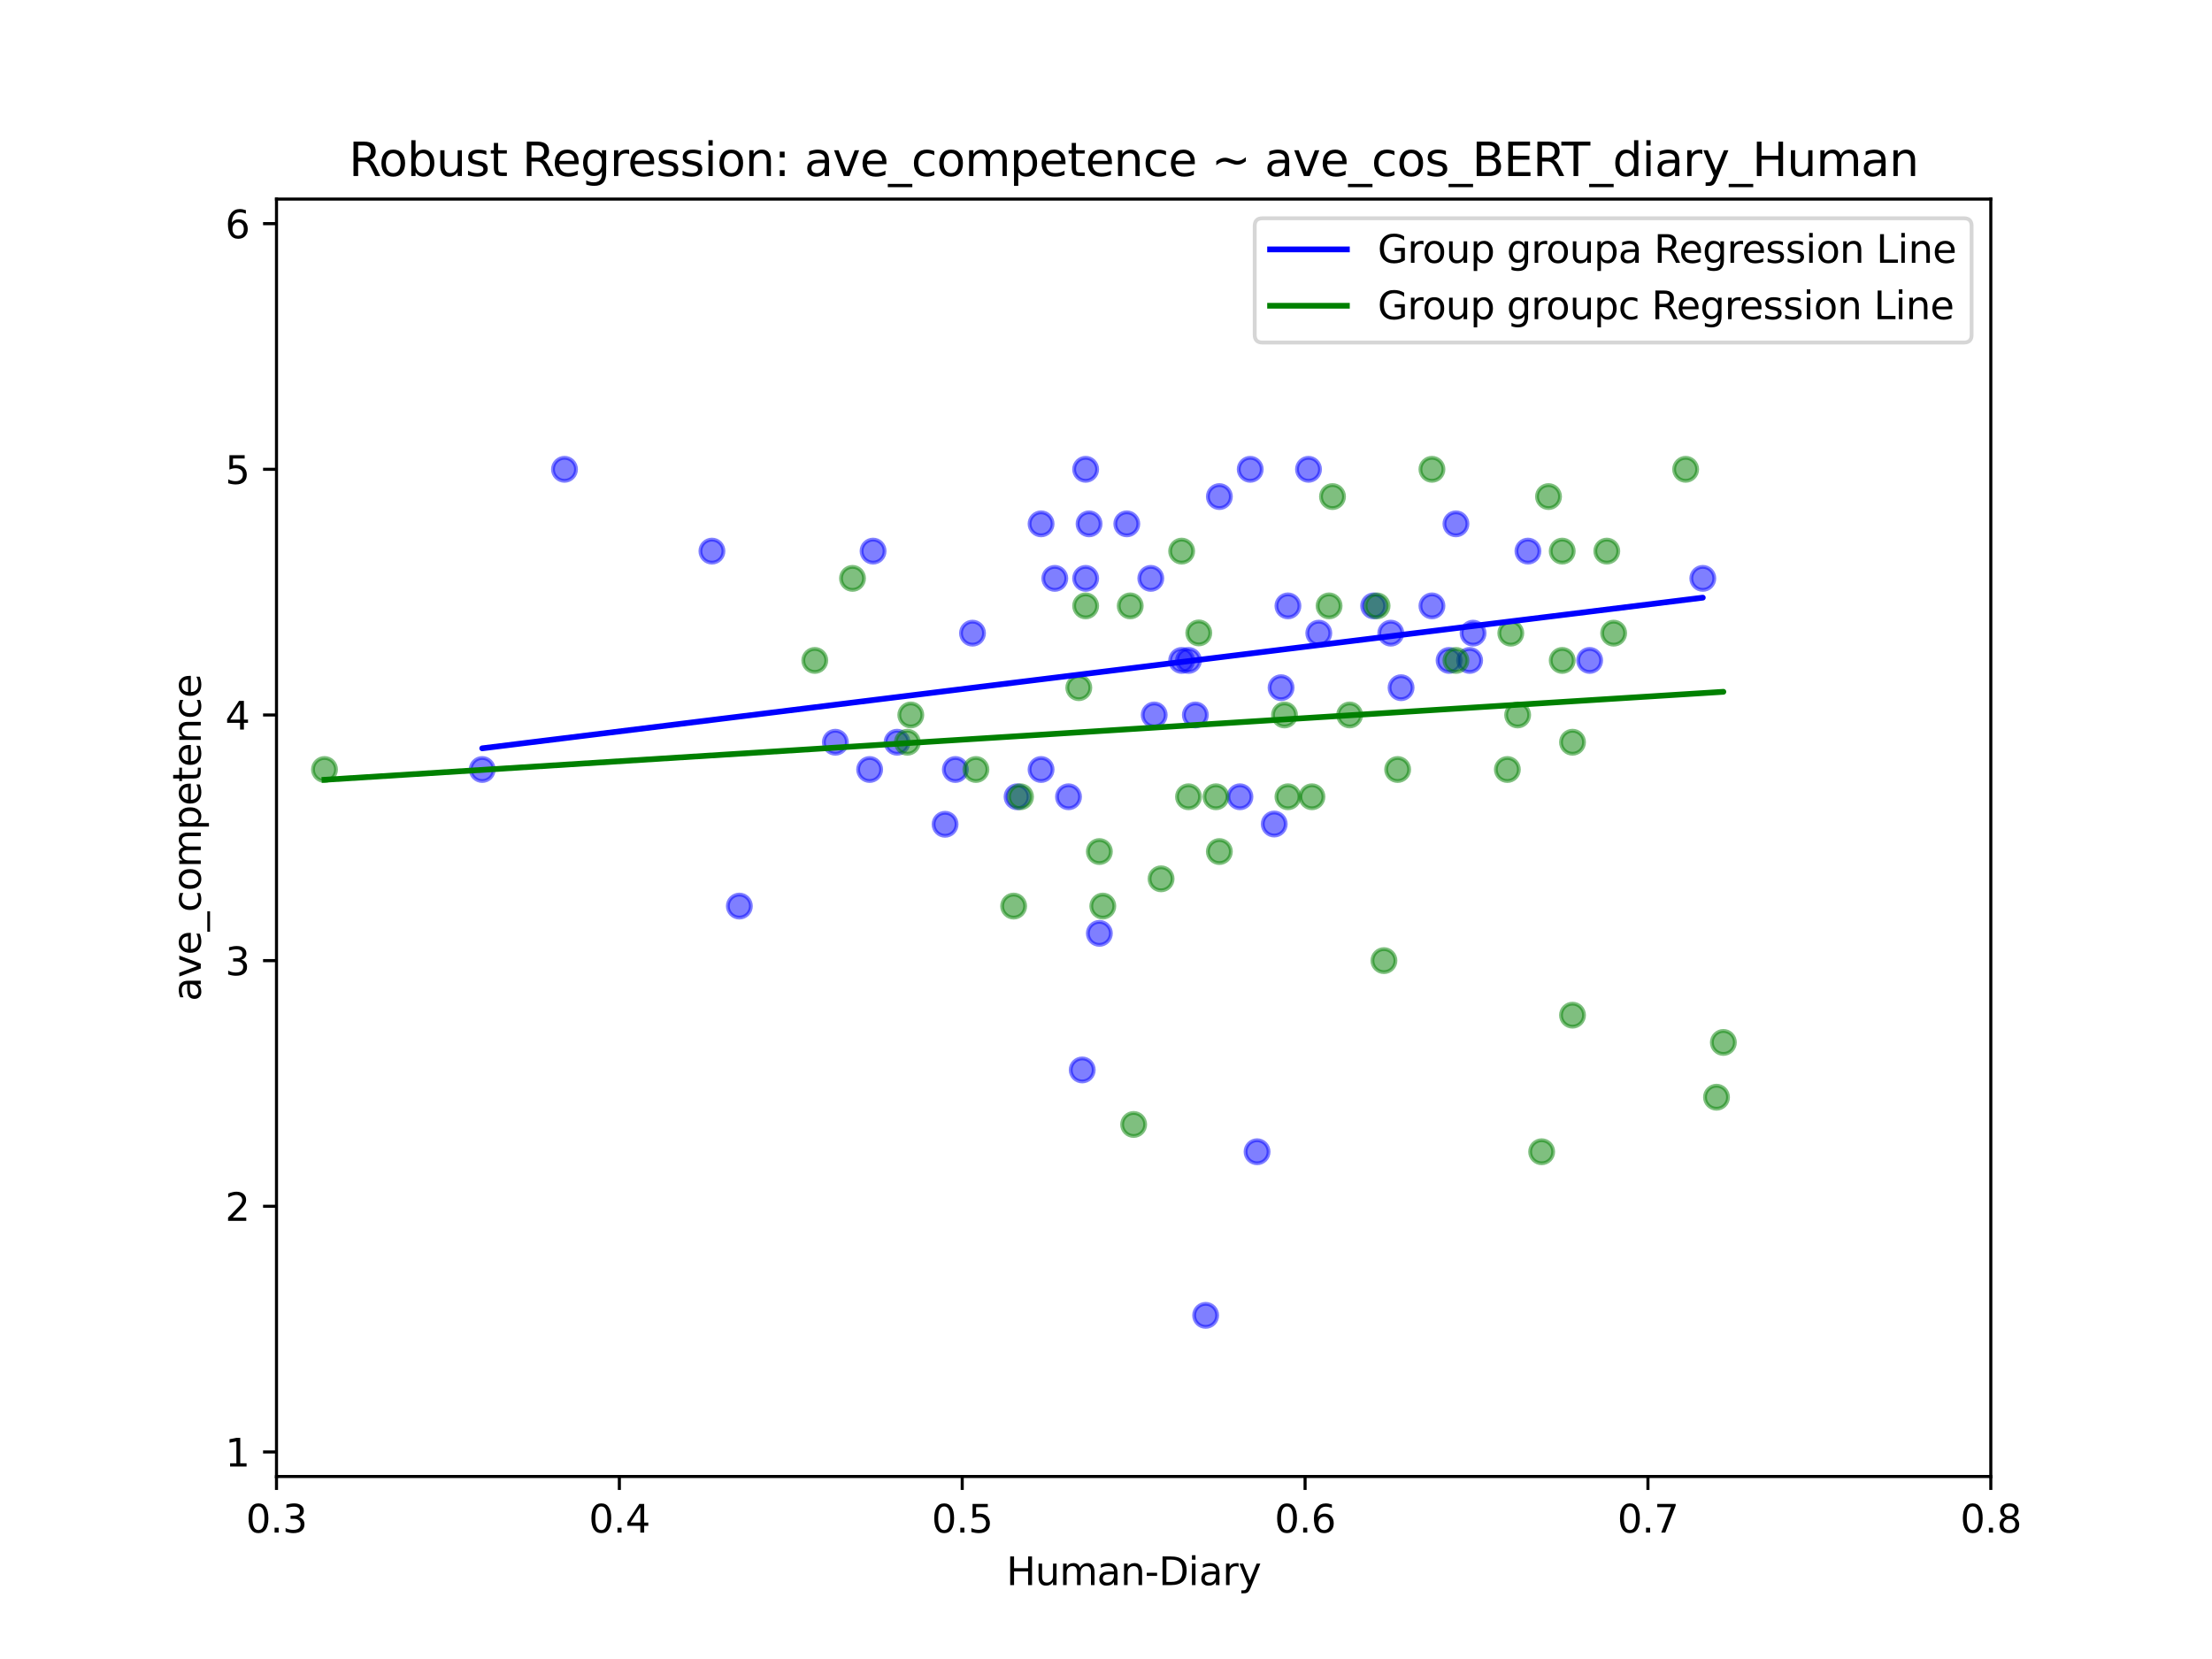 <?xml version="1.0" encoding="utf-8" standalone="no"?>
<!DOCTYPE svg PUBLIC "-//W3C//DTD SVG 1.1//EN"
  "http://www.w3.org/Graphics/SVG/1.1/DTD/svg11.dtd">
<svg xmlns:xlink="http://www.w3.org/1999/xlink" width="576pt" height="432pt" viewBox="0 0 576 432" xmlns="http://www.w3.org/2000/svg" version="1.1">
 <defs>
  <style type="text/css">*{stroke-linejoin: round; stroke-linecap: butt}</style>
 </defs>
 <g id="figure_1">
  <g id="patch_1">
   <path d="M 0 432 
L 576 432 
L 576 0 
L 0 0 
z
" style="fill: #ffffff"/>
  </g>
  <g id="axes_1">
   <g id="patch_2">
    <path d="M 72 384.48 
L 518.4 384.48 
L 518.4 51.84 
L 72 51.84 
z
" style="fill: #ffffff"/>
   </g>
   <g id="PathCollection_1">
    <defs>
     <path id="md0ee272de0" d="M 0 3 
C 0.796 3 1.559 2.684 2.121 2.121 
C 2.684 1.559 3 0.796 3 0 
C 3 -0.796 2.684 -1.559 2.121 -2.121 
C 1.559 -2.684 0.796 -3 0 -3 
C -0.796 -3 -1.559 -2.684 -2.121 -2.121 
C -2.684 -1.559 -3 -0.796 -3 0 
C -3 0.796 -2.684 1.559 -2.121 2.121 
C -1.559 2.684 -0.796 3 0 3 
z
" style="stroke: #0000ff; stroke-opacity: 0.5"/>
    </defs>
    <g clip-path="url(#pe7b49045c6)">
     <use xlink:href="#md0ee272de0" x="357.696" y="157.773" style="fill: #0000ff; fill-opacity: 0.5; stroke: #0000ff; stroke-opacity: 0.5"/>
     <use xlink:href="#md0ee272de0" x="343.411" y="164.874" style="fill: #0000ff; fill-opacity: 0.5; stroke: #0000ff; stroke-opacity: 0.5"/>
     <use xlink:href="#md0ee272de0" x="282.701" y="150.608" style="fill: #0000ff; fill-opacity: 0.5; stroke: #0000ff; stroke-opacity: 0.5"/>
     <use xlink:href="#md0ee272de0" x="397.872" y="143.508" style="fill: #0000ff; fill-opacity: 0.5; stroke: #0000ff; stroke-opacity: 0.5"/>
     <use xlink:href="#md0ee272de0" x="313.949" y="342.516" style="fill: #0000ff; fill-opacity: 0.5; stroke: #0000ff; stroke-opacity: 0.5"/>
     <use xlink:href="#md0ee272de0" x="333.59" y="179.075" style="fill: #0000ff; fill-opacity: 0.5; stroke: #0000ff; stroke-opacity: 0.5"/>
     <use xlink:href="#md0ee272de0" x="325.555" y="122.206" style="fill: #0000ff; fill-opacity: 0.5; stroke: #0000ff; stroke-opacity: 0.5"/>
     <use xlink:href="#md0ee272de0" x="382.694" y="171.974" style="fill: #0000ff; fill-opacity: 0.5; stroke: #0000ff; stroke-opacity: 0.5"/>
     <use xlink:href="#md0ee272de0" x="293.414" y="136.407" style="fill: #0000ff; fill-opacity: 0.5; stroke: #0000ff; stroke-opacity: 0.5"/>
     <use xlink:href="#md0ee272de0" x="300.557" y="186.175" style="fill: #0000ff; fill-opacity: 0.5; stroke: #0000ff; stroke-opacity: 0.5"/>
     <use xlink:href="#md0ee272de0" x="340.733" y="122.206" style="fill: #0000ff; fill-opacity: 0.5; stroke: #0000ff; stroke-opacity: 0.5"/>
     <use xlink:href="#md0ee272de0" x="271.094" y="136.407" style="fill: #0000ff; fill-opacity: 0.5; stroke: #0000ff; stroke-opacity: 0.5"/>
     <use xlink:href="#md0ee272de0" x="362.16" y="164.874" style="fill: #0000ff; fill-opacity: 0.5; stroke: #0000ff; stroke-opacity: 0.5"/>
     <use xlink:href="#md0ee272de0" x="248.774" y="200.377" style="fill: #0000ff; fill-opacity: 0.5; stroke: #0000ff; stroke-opacity: 0.5"/>
     <use xlink:href="#md0ee272de0" x="233.597" y="193.276" style="fill: #0000ff; fill-opacity: 0.5; stroke: #0000ff; stroke-opacity: 0.5"/>
     <use xlink:href="#md0ee272de0" x="377.338" y="171.974" style="fill: #0000ff; fill-opacity: 0.5; stroke: #0000ff; stroke-opacity: 0.5"/>
     <use xlink:href="#md0ee272de0" x="335.376" y="157.773" style="fill: #0000ff; fill-opacity: 0.5; stroke: #0000ff; stroke-opacity: 0.5"/>
     <use xlink:href="#md0ee272de0" x="443.405" y="150.608" style="fill: #0000ff; fill-opacity: 0.5; stroke: #0000ff; stroke-opacity: 0.5"/>
     <use xlink:href="#md0ee272de0" x="413.942" y="171.974" style="fill: #0000ff; fill-opacity: 0.5; stroke: #0000ff; stroke-opacity: 0.5"/>
     <use xlink:href="#md0ee272de0" x="383.587" y="164.874" style="fill: #0000ff; fill-opacity: 0.5; stroke: #0000ff; stroke-opacity: 0.5"/>
     <use xlink:href="#md0ee272de0" x="226.454" y="200.377" style="fill: #0000ff; fill-opacity: 0.5; stroke: #0000ff; stroke-opacity: 0.5"/>
     <use xlink:href="#md0ee272de0" x="372.874" y="157.773" style="fill: #0000ff; fill-opacity: 0.5; stroke: #0000ff; stroke-opacity: 0.5"/>
     <use xlink:href="#md0ee272de0" x="311.27" y="186.175" style="fill: #0000ff; fill-opacity: 0.5; stroke: #0000ff; stroke-opacity: 0.5"/>
     <use xlink:href="#md0ee272de0" x="322.877" y="207.477" style="fill: #0000ff; fill-opacity: 0.5; stroke: #0000ff; stroke-opacity: 0.5"/>
     <use xlink:href="#md0ee272de0" x="283.594" y="136.407" style="fill: #0000ff; fill-opacity: 0.5; stroke: #0000ff; stroke-opacity: 0.5"/>
     <use xlink:href="#md0ee272de0" x="327.341" y="299.913" style="fill: #0000ff; fill-opacity: 0.5; stroke: #0000ff; stroke-opacity: 0.5"/>
     <use xlink:href="#md0ee272de0" x="364.838" y="179.075" style="fill: #0000ff; fill-opacity: 0.5; stroke: #0000ff; stroke-opacity: 0.5"/>
     <use xlink:href="#md0ee272de0" x="185.386" y="143.508" style="fill: #0000ff; fill-opacity: 0.5; stroke: #0000ff; stroke-opacity: 0.5"/>
     <use xlink:href="#md0ee272de0" x="253.238" y="164.874" style="fill: #0000ff; fill-opacity: 0.5; stroke: #0000ff; stroke-opacity: 0.5"/>
     <use xlink:href="#md0ee272de0" x="264.845" y="207.477" style="fill: #0000ff; fill-opacity: 0.5; stroke: #0000ff; stroke-opacity: 0.5"/>
     <use xlink:href="#md0ee272de0" x="125.568" y="200.377" style="fill: #0000ff; fill-opacity: 0.5; stroke: #0000ff; stroke-opacity: 0.5"/>
     <use xlink:href="#md0ee272de0" x="274.666" y="150.608" style="fill: #0000ff; fill-opacity: 0.5; stroke: #0000ff; stroke-opacity: 0.5"/>
     <use xlink:href="#md0ee272de0" x="227.347" y="143.508" style="fill: #0000ff; fill-opacity: 0.5; stroke: #0000ff; stroke-opacity: 0.5"/>
     <use xlink:href="#md0ee272de0" x="281.808" y="278.611" style="fill: #0000ff; fill-opacity: 0.5; stroke: #0000ff; stroke-opacity: 0.5"/>
     <use xlink:href="#md0ee272de0" x="379.123" y="136.407" style="fill: #0000ff; fill-opacity: 0.5; stroke: #0000ff; stroke-opacity: 0.5"/>
     <use xlink:href="#md0ee272de0" x="331.805" y="214.578" style="fill: #0000ff; fill-opacity: 0.5; stroke: #0000ff; stroke-opacity: 0.5"/>
     <use xlink:href="#md0ee272de0" x="192.528" y="235.943" style="fill: #0000ff; fill-opacity: 0.5; stroke: #0000ff; stroke-opacity: 0.5"/>
     <use xlink:href="#md0ee272de0" x="309.485" y="171.974" style="fill: #0000ff; fill-opacity: 0.5; stroke: #0000ff; stroke-opacity: 0.5"/>
     <use xlink:href="#md0ee272de0" x="278.237" y="207.477" style="fill: #0000ff; fill-opacity: 0.5; stroke: #0000ff; stroke-opacity: 0.5"/>
     <use xlink:href="#md0ee272de0" x="307.699" y="171.974" style="fill: #0000ff; fill-opacity: 0.5; stroke: #0000ff; stroke-opacity: 0.5"/>
     <use xlink:href="#md0ee272de0" x="271.094" y="200.377" style="fill: #0000ff; fill-opacity: 0.5; stroke: #0000ff; stroke-opacity: 0.5"/>
     <use xlink:href="#md0ee272de0" x="282.701" y="122.206" style="fill: #0000ff; fill-opacity: 0.5; stroke: #0000ff; stroke-opacity: 0.5"/>
     <use xlink:href="#md0ee272de0" x="286.272" y="243.044" style="fill: #0000ff; fill-opacity: 0.5; stroke: #0000ff; stroke-opacity: 0.5"/>
     <use xlink:href="#md0ee272de0" x="299.664" y="150.608" style="fill: #0000ff; fill-opacity: 0.5; stroke: #0000ff; stroke-opacity: 0.5"/>
     <use xlink:href="#md0ee272de0" x="246.096" y="214.642" style="fill: #0000ff; fill-opacity: 0.5; stroke: #0000ff; stroke-opacity: 0.5"/>
     <use xlink:href="#md0ee272de0" x="317.52" y="129.307" style="fill: #0000ff; fill-opacity: 0.5; stroke: #0000ff; stroke-opacity: 0.5"/>
     <use xlink:href="#md0ee272de0" x="146.995" y="122.206" style="fill: #0000ff; fill-opacity: 0.5; stroke: #0000ff; stroke-opacity: 0.5"/>
     <use xlink:href="#md0ee272de0" x="217.526" y="193.276" style="fill: #0000ff; fill-opacity: 0.5; stroke: #0000ff; stroke-opacity: 0.5"/>
    </g>
   </g>
   <g id="PathCollection_2">
    <defs>
     <path id="mab745d309d" d="M 0 3 
C 0.796 3 1.559 2.684 2.121 2.121 
C 2.684 1.559 3 0.796 3 0 
C 3 -0.796 2.684 -1.559 2.121 -2.121 
C 1.559 -2.684 0.796 -3 0 -3 
C -0.796 -3 -1.559 -2.684 -2.121 -2.121 
C -2.684 -1.559 -3 -0.796 -3 0 
C -3 0.796 -2.684 1.559 -2.121 2.121 
C -1.559 2.684 -0.796 3 0 3 
z
" style="stroke: #008000; stroke-opacity: 0.5"/>
    </defs>
    <g clip-path="url(#pe7b49045c6)">
     <use xlink:href="#mab745d309d" x="287.165" y="235.943" style="fill: #008000; fill-opacity: 0.5; stroke: #008000; stroke-opacity: 0.5"/>
     <use xlink:href="#mab745d309d" x="294.307" y="157.773" style="fill: #008000; fill-opacity: 0.5; stroke: #008000; stroke-opacity: 0.5"/>
     <use xlink:href="#mab745d309d" x="409.478" y="193.276" style="fill: #008000; fill-opacity: 0.5; stroke: #008000; stroke-opacity: 0.5"/>
     <use xlink:href="#mab745d309d" x="420.192" y="164.874" style="fill: #008000; fill-opacity: 0.5; stroke: #008000; stroke-opacity: 0.5"/>
     <use xlink:href="#mab745d309d" x="302.342" y="228.843" style="fill: #008000; fill-opacity: 0.5; stroke: #008000; stroke-opacity: 0.5"/>
     <use xlink:href="#mab745d309d" x="363.946" y="200.377" style="fill: #008000; fill-opacity: 0.5; stroke: #008000; stroke-opacity: 0.5"/>
     <use xlink:href="#mab745d309d" x="263.952" y="235.943" style="fill: #008000; fill-opacity: 0.5; stroke: #008000; stroke-opacity: 0.5"/>
     <use xlink:href="#mab745d309d" x="312.163" y="164.81" style="fill: #008000; fill-opacity: 0.5; stroke: #008000; stroke-opacity: 0.5"/>
     <use xlink:href="#mab745d309d" x="334.483" y="186.175" style="fill: #008000; fill-opacity: 0.5; stroke: #008000; stroke-opacity: 0.5"/>
     <use xlink:href="#mab745d309d" x="395.194" y="186.175" style="fill: #008000; fill-opacity: 0.5; stroke: #008000; stroke-opacity: 0.5"/>
     <use xlink:href="#mab745d309d" x="317.52" y="221.742" style="fill: #008000; fill-opacity: 0.5; stroke: #008000; stroke-opacity: 0.5"/>
     <use xlink:href="#mab745d309d" x="403.229" y="129.307" style="fill: #008000; fill-opacity: 0.5; stroke: #008000; stroke-opacity: 0.5"/>
     <use xlink:href="#mab745d309d" x="360.374" y="250.145" style="fill: #008000; fill-opacity: 0.5; stroke: #008000; stroke-opacity: 0.5"/>
     <use xlink:href="#mab745d309d" x="309.485" y="207.477" style="fill: #008000; fill-opacity: 0.5; stroke: #008000; stroke-opacity: 0.5"/>
     <use xlink:href="#mab745d309d" x="418.406" y="143.508" style="fill: #008000; fill-opacity: 0.5; stroke: #008000; stroke-opacity: 0.5"/>
     <use xlink:href="#mab745d309d" x="409.478" y="264.346" style="fill: #008000; fill-opacity: 0.5; stroke: #008000; stroke-opacity: 0.5"/>
     <use xlink:href="#mab745d309d" x="307.699" y="143.508" style="fill: #008000; fill-opacity: 0.5; stroke: #008000; stroke-opacity: 0.5"/>
     <use xlink:href="#mab745d309d" x="236.275" y="193.276" style="fill: #008000; fill-opacity: 0.5; stroke: #008000; stroke-opacity: 0.5"/>
     <use xlink:href="#mab745d309d" x="280.915" y="179.075" style="fill: #008000; fill-opacity: 0.5; stroke: #008000; stroke-opacity: 0.5"/>
     <use xlink:href="#mab745d309d" x="346.982" y="129.307" style="fill: #008000; fill-opacity: 0.5; stroke: #008000; stroke-opacity: 0.5"/>
     <use xlink:href="#mab745d309d" x="341.626" y="207.477" style="fill: #008000; fill-opacity: 0.5; stroke: #008000; stroke-opacity: 0.5"/>
     <use xlink:href="#mab745d309d" x="358.589" y="157.773" style="fill: #008000; fill-opacity: 0.5; stroke: #008000; stroke-opacity: 0.5"/>
     <use xlink:href="#mab745d309d" x="265.738" y="207.477" style="fill: #008000; fill-opacity: 0.5; stroke: #008000; stroke-opacity: 0.5"/>
     <use xlink:href="#mab745d309d" x="286.272" y="221.742" style="fill: #008000; fill-opacity: 0.5; stroke: #008000; stroke-opacity: 0.5"/>
     <use xlink:href="#mab745d309d" x="351.446" y="186.175" style="fill: #008000; fill-opacity: 0.5; stroke: #008000; stroke-opacity: 0.5"/>
     <use xlink:href="#mab745d309d" x="448.762" y="271.446" style="fill: #008000; fill-opacity: 0.5; stroke: #008000; stroke-opacity: 0.5"/>
     <use xlink:href="#mab745d309d" x="393.408" y="164.874" style="fill: #008000; fill-opacity: 0.5; stroke: #008000; stroke-opacity: 0.5"/>
     <use xlink:href="#mab745d309d" x="295.2" y="292.812" style="fill: #008000; fill-opacity: 0.5; stroke: #008000; stroke-opacity: 0.5"/>
     <use xlink:href="#mab745d309d" x="282.701" y="157.773" style="fill: #008000; fill-opacity: 0.5; stroke: #008000; stroke-opacity: 0.5"/>
     <use xlink:href="#mab745d309d" x="254.131" y="200.377" style="fill: #008000; fill-opacity: 0.5; stroke: #008000; stroke-opacity: 0.5"/>
     <use xlink:href="#mab745d309d" x="379.123" y="171.974" style="fill: #008000; fill-opacity: 0.5; stroke: #008000; stroke-opacity: 0.5"/>
     <use xlink:href="#mab745d309d" x="221.99" y="150.608" style="fill: #008000; fill-opacity: 0.5; stroke: #008000; stroke-opacity: 0.5"/>
     <use xlink:href="#mab745d309d" x="446.976" y="285.712" style="fill: #008000; fill-opacity: 0.5; stroke: #008000; stroke-opacity: 0.5"/>
     <use xlink:href="#mab745d309d" x="392.515" y="200.377" style="fill: #008000; fill-opacity: 0.5; stroke: #008000; stroke-opacity: 0.5"/>
     <use xlink:href="#mab745d309d" x="212.17" y="171.974" style="fill: #008000; fill-opacity: 0.5; stroke: #008000; stroke-opacity: 0.5"/>
     <use xlink:href="#mab745d309d" x="401.443" y="299.913" style="fill: #008000; fill-opacity: 0.5; stroke: #008000; stroke-opacity: 0.5"/>
     <use xlink:href="#mab745d309d" x="406.8" y="143.508" style="fill: #008000; fill-opacity: 0.5; stroke: #008000; stroke-opacity: 0.5"/>
     <use xlink:href="#mab745d309d" x="406.8" y="171.974" style="fill: #008000; fill-opacity: 0.5; stroke: #008000; stroke-opacity: 0.5"/>
     <use xlink:href="#mab745d309d" x="438.941" y="122.206" style="fill: #008000; fill-opacity: 0.5; stroke: #008000; stroke-opacity: 0.5"/>
     <use xlink:href="#mab745d309d" x="335.376" y="207.477" style="fill: #008000; fill-opacity: 0.5; stroke: #008000; stroke-opacity: 0.5"/>
     <use xlink:href="#mab745d309d" x="346.09" y="157.773" style="fill: #008000; fill-opacity: 0.5; stroke: #008000; stroke-opacity: 0.5"/>
     <use xlink:href="#mab745d309d" x="372.874" y="122.206" style="fill: #008000; fill-opacity: 0.5; stroke: #008000; stroke-opacity: 0.5"/>
     <use xlink:href="#mab745d309d" x="316.627" y="207.477" style="fill: #008000; fill-opacity: 0.5; stroke: #008000; stroke-opacity: 0.5"/>
     <use xlink:href="#mab745d309d" x="237.168" y="186.175" style="fill: #008000; fill-opacity: 0.5; stroke: #008000; stroke-opacity: 0.5"/>
     <use xlink:href="#mab745d309d" x="84.499" y="200.377" style="fill: #008000; fill-opacity: 0.5; stroke: #008000; stroke-opacity: 0.5"/>
    </g>
   </g>
   <g id="matplotlib.axis_1">
    <g id="xtick_1">
     <g id="line2d_1">
      <defs>
       <path id="m18959bec18" d="M 0 0 
L 0 3.5 
" style="stroke: #000000; stroke-width: 0.8"/>
      </defs>
      <g>
       <use xlink:href="#m18959bec18" x="72" y="384.48" style="stroke: #000000; stroke-width: 0.8"/>
      </g>
     </g>
     <g id="text_1">
      <!-- 0.3 -->
      <g transform="translate(64.048 399.078) scale(0.1 -0.1)">
       <defs>
        <path id="DejaVuSans-30" d="M 2034 4250 
Q 1547 4250 1301 3770 
Q 1056 3291 1056 2328 
Q 1056 1369 1301 889 
Q 1547 409 2034 409 
Q 2525 409 2770 889 
Q 3016 1369 3016 2328 
Q 3016 3291 2770 3770 
Q 2525 4250 2034 4250 
z
M 2034 4750 
Q 2819 4750 3233 4129 
Q 3647 3509 3647 2328 
Q 3647 1150 3233 529 
Q 2819 -91 2034 -91 
Q 1250 -91 836 529 
Q 422 1150 422 2328 
Q 422 3509 836 4129 
Q 1250 4750 2034 4750 
z
" transform="scale(0.016)"/>
        <path id="DejaVuSans-2e" d="M 684 794 
L 1344 794 
L 1344 0 
L 684 0 
L 684 794 
z
" transform="scale(0.016)"/>
        <path id="DejaVuSans-33" d="M 2597 2516 
Q 3050 2419 3304 2112 
Q 3559 1806 3559 1356 
Q 3559 666 3084 287 
Q 2609 -91 1734 -91 
Q 1441 -91 1130 -33 
Q 819 25 488 141 
L 488 750 
Q 750 597 1062 519 
Q 1375 441 1716 441 
Q 2309 441 2620 675 
Q 2931 909 2931 1356 
Q 2931 1769 2642 2001 
Q 2353 2234 1838 2234 
L 1294 2234 
L 1294 2753 
L 1863 2753 
Q 2328 2753 2575 2939 
Q 2822 3125 2822 3475 
Q 2822 3834 2567 4026 
Q 2313 4219 1838 4219 
Q 1578 4219 1281 4162 
Q 984 4106 628 3988 
L 628 4550 
Q 988 4650 1302 4700 
Q 1616 4750 1894 4750 
Q 2613 4750 3031 4423 
Q 3450 4097 3450 3541 
Q 3450 3153 3228 2886 
Q 3006 2619 2597 2516 
z
" transform="scale(0.016)"/>
       </defs>
       <use xlink:href="#DejaVuSans-30"/>
       <use xlink:href="#DejaVuSans-2e" x="63.623"/>
       <use xlink:href="#DejaVuSans-33" x="95.41"/>
      </g>
     </g>
    </g>
    <g id="xtick_2">
     <g id="line2d_2">
      <g>
       <use xlink:href="#m18959bec18" x="161.28" y="384.48" style="stroke: #000000; stroke-width: 0.8"/>
      </g>
     </g>
     <g id="text_2">
      <!-- 0.4 -->
      <g transform="translate(153.328 399.078) scale(0.1 -0.1)">
       <defs>
        <path id="DejaVuSans-34" d="M 2419 4116 
L 825 1625 
L 2419 1625 
L 2419 4116 
z
M 2253 4666 
L 3047 4666 
L 3047 1625 
L 3713 1625 
L 3713 1100 
L 3047 1100 
L 3047 0 
L 2419 0 
L 2419 1100 
L 313 1100 
L 313 1709 
L 2253 4666 
z
" transform="scale(0.016)"/>
       </defs>
       <use xlink:href="#DejaVuSans-30"/>
       <use xlink:href="#DejaVuSans-2e" x="63.623"/>
       <use xlink:href="#DejaVuSans-34" x="95.41"/>
      </g>
     </g>
    </g>
    <g id="xtick_3">
     <g id="line2d_3">
      <g>
       <use xlink:href="#m18959bec18" x="250.56" y="384.48" style="stroke: #000000; stroke-width: 0.8"/>
      </g>
     </g>
     <g id="text_3">
      <!-- 0.5 -->
      <g transform="translate(242.608 399.078) scale(0.1 -0.1)">
       <defs>
        <path id="DejaVuSans-35" d="M 691 4666 
L 3169 4666 
L 3169 4134 
L 1269 4134 
L 1269 2991 
Q 1406 3038 1543 3061 
Q 1681 3084 1819 3084 
Q 2600 3084 3056 2656 
Q 3513 2228 3513 1497 
Q 3513 744 3044 326 
Q 2575 -91 1722 -91 
Q 1428 -91 1123 -41 
Q 819 9 494 109 
L 494 744 
Q 775 591 1075 516 
Q 1375 441 1709 441 
Q 2250 441 2565 725 
Q 2881 1009 2881 1497 
Q 2881 1984 2565 2268 
Q 2250 2553 1709 2553 
Q 1456 2553 1204 2497 
Q 953 2441 691 2322 
L 691 4666 
z
" transform="scale(0.016)"/>
       </defs>
       <use xlink:href="#DejaVuSans-30"/>
       <use xlink:href="#DejaVuSans-2e" x="63.623"/>
       <use xlink:href="#DejaVuSans-35" x="95.41"/>
      </g>
     </g>
    </g>
    <g id="xtick_4">
     <g id="line2d_4">
      <g>
       <use xlink:href="#m18959bec18" x="339.84" y="384.48" style="stroke: #000000; stroke-width: 0.8"/>
      </g>
     </g>
     <g id="text_4">
      <!-- 0.6 -->
      <g transform="translate(331.888 399.078) scale(0.1 -0.1)">
       <defs>
        <path id="DejaVuSans-36" d="M 2113 2584 
Q 1688 2584 1439 2293 
Q 1191 2003 1191 1497 
Q 1191 994 1439 701 
Q 1688 409 2113 409 
Q 2538 409 2786 701 
Q 3034 994 3034 1497 
Q 3034 2003 2786 2293 
Q 2538 2584 2113 2584 
z
M 3366 4563 
L 3366 3988 
Q 3128 4100 2886 4159 
Q 2644 4219 2406 4219 
Q 1781 4219 1451 3797 
Q 1122 3375 1075 2522 
Q 1259 2794 1537 2939 
Q 1816 3084 2150 3084 
Q 2853 3084 3261 2657 
Q 3669 2231 3669 1497 
Q 3669 778 3244 343 
Q 2819 -91 2113 -91 
Q 1303 -91 875 529 
Q 447 1150 447 2328 
Q 447 3434 972 4092 
Q 1497 4750 2381 4750 
Q 2619 4750 2861 4703 
Q 3103 4656 3366 4563 
z
" transform="scale(0.016)"/>
       </defs>
       <use xlink:href="#DejaVuSans-30"/>
       <use xlink:href="#DejaVuSans-2e" x="63.623"/>
       <use xlink:href="#DejaVuSans-36" x="95.41"/>
      </g>
     </g>
    </g>
    <g id="xtick_5">
     <g id="line2d_5">
      <g>
       <use xlink:href="#m18959bec18" x="429.12" y="384.48" style="stroke: #000000; stroke-width: 0.8"/>
      </g>
     </g>
     <g id="text_5">
      <!-- 0.7 -->
      <g transform="translate(421.168 399.078) scale(0.1 -0.1)">
       <defs>
        <path id="DejaVuSans-37" d="M 525 4666 
L 3525 4666 
L 3525 4397 
L 1831 0 
L 1172 0 
L 2766 4134 
L 525 4134 
L 525 4666 
z
" transform="scale(0.016)"/>
       </defs>
       <use xlink:href="#DejaVuSans-30"/>
       <use xlink:href="#DejaVuSans-2e" x="63.623"/>
       <use xlink:href="#DejaVuSans-37" x="95.41"/>
      </g>
     </g>
    </g>
    <g id="xtick_6">
     <g id="line2d_6">
      <g>
       <use xlink:href="#m18959bec18" x="518.4" y="384.48" style="stroke: #000000; stroke-width: 0.8"/>
      </g>
     </g>
     <g id="text_6">
      <!-- 0.8 -->
      <g transform="translate(510.448 399.078) scale(0.1 -0.1)">
       <defs>
        <path id="DejaVuSans-38" d="M 2034 2216 
Q 1584 2216 1326 1975 
Q 1069 1734 1069 1313 
Q 1069 891 1326 650 
Q 1584 409 2034 409 
Q 2484 409 2743 651 
Q 3003 894 3003 1313 
Q 3003 1734 2745 1975 
Q 2488 2216 2034 2216 
z
M 1403 2484 
Q 997 2584 770 2862 
Q 544 3141 544 3541 
Q 544 4100 942 4425 
Q 1341 4750 2034 4750 
Q 2731 4750 3128 4425 
Q 3525 4100 3525 3541 
Q 3525 3141 3298 2862 
Q 3072 2584 2669 2484 
Q 3125 2378 3379 2068 
Q 3634 1759 3634 1313 
Q 3634 634 3220 271 
Q 2806 -91 2034 -91 
Q 1263 -91 848 271 
Q 434 634 434 1313 
Q 434 1759 690 2068 
Q 947 2378 1403 2484 
z
M 1172 3481 
Q 1172 3119 1398 2916 
Q 1625 2713 2034 2713 
Q 2441 2713 2670 2916 
Q 2900 3119 2900 3481 
Q 2900 3844 2670 4047 
Q 2441 4250 2034 4250 
Q 1625 4250 1398 4047 
Q 1172 3844 1172 3481 
z
" transform="scale(0.016)"/>
       </defs>
       <use xlink:href="#DejaVuSans-30"/>
       <use xlink:href="#DejaVuSans-2e" x="63.623"/>
       <use xlink:href="#DejaVuSans-38" x="95.41"/>
      </g>
     </g>
    </g>
    <g id="text_7">
     <!-- Human-Diary -->
     <g transform="translate(262.046 412.757) scale(0.1 -0.1)">
      <defs>
       <path id="DejaVuSans-48" d="M 628 4666 
L 1259 4666 
L 1259 2753 
L 3553 2753 
L 3553 4666 
L 4184 4666 
L 4184 0 
L 3553 0 
L 3553 2222 
L 1259 2222 
L 1259 0 
L 628 0 
L 628 4666 
z
" transform="scale(0.016)"/>
       <path id="DejaVuSans-75" d="M 544 1381 
L 544 3500 
L 1119 3500 
L 1119 1403 
Q 1119 906 1312 657 
Q 1506 409 1894 409 
Q 2359 409 2629 706 
Q 2900 1003 2900 1516 
L 2900 3500 
L 3475 3500 
L 3475 0 
L 2900 0 
L 2900 538 
Q 2691 219 2414 64 
Q 2138 -91 1772 -91 
Q 1169 -91 856 284 
Q 544 659 544 1381 
z
M 1991 3584 
L 1991 3584 
z
" transform="scale(0.016)"/>
       <path id="DejaVuSans-6d" d="M 3328 2828 
Q 3544 3216 3844 3400 
Q 4144 3584 4550 3584 
Q 5097 3584 5394 3201 
Q 5691 2819 5691 2113 
L 5691 0 
L 5113 0 
L 5113 2094 
Q 5113 2597 4934 2840 
Q 4756 3084 4391 3084 
Q 3944 3084 3684 2787 
Q 3425 2491 3425 1978 
L 3425 0 
L 2847 0 
L 2847 2094 
Q 2847 2600 2669 2842 
Q 2491 3084 2119 3084 
Q 1678 3084 1418 2786 
Q 1159 2488 1159 1978 
L 1159 0 
L 581 0 
L 581 3500 
L 1159 3500 
L 1159 2956 
Q 1356 3278 1631 3431 
Q 1906 3584 2284 3584 
Q 2666 3584 2933 3390 
Q 3200 3197 3328 2828 
z
" transform="scale(0.016)"/>
       <path id="DejaVuSans-61" d="M 2194 1759 
Q 1497 1759 1228 1600 
Q 959 1441 959 1056 
Q 959 750 1161 570 
Q 1363 391 1709 391 
Q 2188 391 2477 730 
Q 2766 1069 2766 1631 
L 2766 1759 
L 2194 1759 
z
M 3341 1997 
L 3341 0 
L 2766 0 
L 2766 531 
Q 2569 213 2275 61 
Q 1981 -91 1556 -91 
Q 1019 -91 701 211 
Q 384 513 384 1019 
Q 384 1609 779 1909 
Q 1175 2209 1959 2209 
L 2766 2209 
L 2766 2266 
Q 2766 2663 2505 2880 
Q 2244 3097 1772 3097 
Q 1472 3097 1187 3025 
Q 903 2953 641 2809 
L 641 3341 
Q 956 3463 1253 3523 
Q 1550 3584 1831 3584 
Q 2591 3584 2966 3190 
Q 3341 2797 3341 1997 
z
" transform="scale(0.016)"/>
       <path id="DejaVuSans-6e" d="M 3513 2113 
L 3513 0 
L 2938 0 
L 2938 2094 
Q 2938 2591 2744 2837 
Q 2550 3084 2163 3084 
Q 1697 3084 1428 2787 
Q 1159 2491 1159 1978 
L 1159 0 
L 581 0 
L 581 3500 
L 1159 3500 
L 1159 2956 
Q 1366 3272 1645 3428 
Q 1925 3584 2291 3584 
Q 2894 3584 3203 3211 
Q 3513 2838 3513 2113 
z
" transform="scale(0.016)"/>
       <path id="DejaVuSans-2d" d="M 313 2009 
L 1997 2009 
L 1997 1497 
L 313 1497 
L 313 2009 
z
" transform="scale(0.016)"/>
       <path id="DejaVuSans-44" d="M 1259 4147 
L 1259 519 
L 2022 519 
Q 2988 519 3436 956 
Q 3884 1394 3884 2338 
Q 3884 3275 3436 3711 
Q 2988 4147 2022 4147 
L 1259 4147 
z
M 628 4666 
L 1925 4666 
Q 3281 4666 3915 4102 
Q 4550 3538 4550 2338 
Q 4550 1131 3912 565 
Q 3275 0 1925 0 
L 628 0 
L 628 4666 
z
" transform="scale(0.016)"/>
       <path id="DejaVuSans-69" d="M 603 3500 
L 1178 3500 
L 1178 0 
L 603 0 
L 603 3500 
z
M 603 4863 
L 1178 4863 
L 1178 4134 
L 603 4134 
L 603 4863 
z
" transform="scale(0.016)"/>
       <path id="DejaVuSans-72" d="M 2631 2963 
Q 2534 3019 2420 3045 
Q 2306 3072 2169 3072 
Q 1681 3072 1420 2755 
Q 1159 2438 1159 1844 
L 1159 0 
L 581 0 
L 581 3500 
L 1159 3500 
L 1159 2956 
Q 1341 3275 1631 3429 
Q 1922 3584 2338 3584 
Q 2397 3584 2469 3576 
Q 2541 3569 2628 3553 
L 2631 2963 
z
" transform="scale(0.016)"/>
       <path id="DejaVuSans-79" d="M 2059 -325 
Q 1816 -950 1584 -1140 
Q 1353 -1331 966 -1331 
L 506 -1331 
L 506 -850 
L 844 -850 
Q 1081 -850 1212 -737 
Q 1344 -625 1503 -206 
L 1606 56 
L 191 3500 
L 800 3500 
L 1894 763 
L 2988 3500 
L 3597 3500 
L 2059 -325 
z
" transform="scale(0.016)"/>
      </defs>
      <use xlink:href="#DejaVuSans-48"/>
      <use xlink:href="#DejaVuSans-75" x="75.195"/>
      <use xlink:href="#DejaVuSans-6d" x="138.574"/>
      <use xlink:href="#DejaVuSans-61" x="235.986"/>
      <use xlink:href="#DejaVuSans-6e" x="297.266"/>
      <use xlink:href="#DejaVuSans-2d" x="360.645"/>
      <use xlink:href="#DejaVuSans-44" x="396.729"/>
      <use xlink:href="#DejaVuSans-69" x="473.73"/>
      <use xlink:href="#DejaVuSans-61" x="501.514"/>
      <use xlink:href="#DejaVuSans-72" x="562.793"/>
      <use xlink:href="#DejaVuSans-79" x="603.906"/>
     </g>
    </g>
   </g>
   <g id="matplotlib.axis_2">
    <g id="ytick_1">
     <g id="line2d_7">
      <defs>
       <path id="m729cc6186e" d="M 0 0 
L -3.5 0 
" style="stroke: #000000; stroke-width: 0.8"/>
      </defs>
      <g>
       <use xlink:href="#m729cc6186e" x="72" y="378.083" style="stroke: #000000; stroke-width: 0.8"/>
      </g>
     </g>
     <g id="text_8">
      <!-- 1 -->
      <g transform="translate(58.638 381.882) scale(0.1 -0.1)">
       <defs>
        <path id="DejaVuSans-31" d="M 794 531 
L 1825 531 
L 1825 4091 
L 703 3866 
L 703 4441 
L 1819 4666 
L 2450 4666 
L 2450 531 
L 3481 531 
L 3481 0 
L 794 0 
L 794 531 
z
" transform="scale(0.016)"/>
       </defs>
       <use xlink:href="#DejaVuSans-31"/>
      </g>
     </g>
    </g>
    <g id="ytick_2">
     <g id="line2d_8">
      <g>
       <use xlink:href="#m729cc6186e" x="72" y="314.114" style="stroke: #000000; stroke-width: 0.8"/>
      </g>
     </g>
     <g id="text_9">
      <!-- 2 -->
      <g transform="translate(58.638 317.913) scale(0.1 -0.1)">
       <defs>
        <path id="DejaVuSans-32" d="M 1228 531 
L 3431 531 
L 3431 0 
L 469 0 
L 469 531 
Q 828 903 1448 1529 
Q 2069 2156 2228 2338 
Q 2531 2678 2651 2914 
Q 2772 3150 2772 3378 
Q 2772 3750 2511 3984 
Q 2250 4219 1831 4219 
Q 1534 4219 1204 4116 
Q 875 4013 500 3803 
L 500 4441 
Q 881 4594 1212 4672 
Q 1544 4750 1819 4750 
Q 2544 4750 2975 4387 
Q 3406 4025 3406 3419 
Q 3406 3131 3298 2873 
Q 3191 2616 2906 2266 
Q 2828 2175 2409 1742 
Q 1991 1309 1228 531 
z
" transform="scale(0.016)"/>
       </defs>
       <use xlink:href="#DejaVuSans-32"/>
      </g>
     </g>
    </g>
    <g id="ytick_3">
     <g id="line2d_9">
      <g>
       <use xlink:href="#m729cc6186e" x="72" y="250.145" style="stroke: #000000; stroke-width: 0.8"/>
      </g>
     </g>
     <g id="text_10">
      <!-- 3 -->
      <g transform="translate(58.638 253.944) scale(0.1 -0.1)">
       <use xlink:href="#DejaVuSans-33"/>
      </g>
     </g>
    </g>
    <g id="ytick_4">
     <g id="line2d_10">
      <g>
       <use xlink:href="#m729cc6186e" x="72" y="186.175" style="stroke: #000000; stroke-width: 0.8"/>
      </g>
     </g>
     <g id="text_11">
      <!-- 4 -->
      <g transform="translate(58.638 189.975) scale(0.1 -0.1)">
       <use xlink:href="#DejaVuSans-34"/>
      </g>
     </g>
    </g>
    <g id="ytick_5">
     <g id="line2d_11">
      <g>
       <use xlink:href="#m729cc6186e" x="72" y="122.206" style="stroke: #000000; stroke-width: 0.8"/>
      </g>
     </g>
     <g id="text_12">
      <!-- 5 -->
      <g transform="translate(58.638 126.005) scale(0.1 -0.1)">
       <use xlink:href="#DejaVuSans-35"/>
      </g>
     </g>
    </g>
    <g id="ytick_6">
     <g id="line2d_12">
      <g>
       <use xlink:href="#m729cc6186e" x="72" y="58.237" style="stroke: #000000; stroke-width: 0.8"/>
      </g>
     </g>
     <g id="text_13">
      <!-- 6 -->
      <g transform="translate(58.638 62.036) scale(0.1 -0.1)">
       <use xlink:href="#DejaVuSans-36"/>
      </g>
     </g>
    </g>
    <g id="text_14">
     <!-- ave_competence -->
     <g transform="translate(52.28 260.721) rotate(-90) scale(0.1 -0.1)">
      <defs>
       <path id="DejaVuSans-76" d="M 191 3500 
L 800 3500 
L 1894 563 
L 2988 3500 
L 3597 3500 
L 2284 0 
L 1503 0 
L 191 3500 
z
" transform="scale(0.016)"/>
       <path id="DejaVuSans-65" d="M 3597 1894 
L 3597 1613 
L 953 1613 
Q 991 1019 1311 708 
Q 1631 397 2203 397 
Q 2534 397 2845 478 
Q 3156 559 3463 722 
L 3463 178 
Q 3153 47 2828 -22 
Q 2503 -91 2169 -91 
Q 1331 -91 842 396 
Q 353 884 353 1716 
Q 353 2575 817 3079 
Q 1281 3584 2069 3584 
Q 2775 3584 3186 3129 
Q 3597 2675 3597 1894 
z
M 3022 2063 
Q 3016 2534 2758 2815 
Q 2500 3097 2075 3097 
Q 1594 3097 1305 2825 
Q 1016 2553 972 2059 
L 3022 2063 
z
" transform="scale(0.016)"/>
       <path id="DejaVuSans-5f" d="M 3263 -1063 
L 3263 -1509 
L -63 -1509 
L -63 -1063 
L 3263 -1063 
z
" transform="scale(0.016)"/>
       <path id="DejaVuSans-63" d="M 3122 3366 
L 3122 2828 
Q 2878 2963 2633 3030 
Q 2388 3097 2138 3097 
Q 1578 3097 1268 2742 
Q 959 2388 959 1747 
Q 959 1106 1268 751 
Q 1578 397 2138 397 
Q 2388 397 2633 464 
Q 2878 531 3122 666 
L 3122 134 
Q 2881 22 2623 -34 
Q 2366 -91 2075 -91 
Q 1284 -91 818 406 
Q 353 903 353 1747 
Q 353 2603 823 3093 
Q 1294 3584 2113 3584 
Q 2378 3584 2631 3529 
Q 2884 3475 3122 3366 
z
" transform="scale(0.016)"/>
       <path id="DejaVuSans-6f" d="M 1959 3097 
Q 1497 3097 1228 2736 
Q 959 2375 959 1747 
Q 959 1119 1226 758 
Q 1494 397 1959 397 
Q 2419 397 2687 759 
Q 2956 1122 2956 1747 
Q 2956 2369 2687 2733 
Q 2419 3097 1959 3097 
z
M 1959 3584 
Q 2709 3584 3137 3096 
Q 3566 2609 3566 1747 
Q 3566 888 3137 398 
Q 2709 -91 1959 -91 
Q 1206 -91 779 398 
Q 353 888 353 1747 
Q 353 2609 779 3096 
Q 1206 3584 1959 3584 
z
" transform="scale(0.016)"/>
       <path id="DejaVuSans-70" d="M 1159 525 
L 1159 -1331 
L 581 -1331 
L 581 3500 
L 1159 3500 
L 1159 2969 
Q 1341 3281 1617 3432 
Q 1894 3584 2278 3584 
Q 2916 3584 3314 3078 
Q 3713 2572 3713 1747 
Q 3713 922 3314 415 
Q 2916 -91 2278 -91 
Q 1894 -91 1617 61 
Q 1341 213 1159 525 
z
M 3116 1747 
Q 3116 2381 2855 2742 
Q 2594 3103 2138 3103 
Q 1681 3103 1420 2742 
Q 1159 2381 1159 1747 
Q 1159 1113 1420 752 
Q 1681 391 2138 391 
Q 2594 391 2855 752 
Q 3116 1113 3116 1747 
z
" transform="scale(0.016)"/>
       <path id="DejaVuSans-74" d="M 1172 4494 
L 1172 3500 
L 2356 3500 
L 2356 3053 
L 1172 3053 
L 1172 1153 
Q 1172 725 1289 603 
Q 1406 481 1766 481 
L 2356 481 
L 2356 0 
L 1766 0 
Q 1100 0 847 248 
Q 594 497 594 1153 
L 594 3053 
L 172 3053 
L 172 3500 
L 594 3500 
L 594 4494 
L 1172 4494 
z
" transform="scale(0.016)"/>
      </defs>
      <use xlink:href="#DejaVuSans-61"/>
      <use xlink:href="#DejaVuSans-76" x="61.279"/>
      <use xlink:href="#DejaVuSans-65" x="120.459"/>
      <use xlink:href="#DejaVuSans-5f" x="181.982"/>
      <use xlink:href="#DejaVuSans-63" x="231.982"/>
      <use xlink:href="#DejaVuSans-6f" x="286.963"/>
      <use xlink:href="#DejaVuSans-6d" x="348.145"/>
      <use xlink:href="#DejaVuSans-70" x="445.557"/>
      <use xlink:href="#DejaVuSans-65" x="509.033"/>
      <use xlink:href="#DejaVuSans-74" x="570.557"/>
      <use xlink:href="#DejaVuSans-65" x="609.766"/>
      <use xlink:href="#DejaVuSans-6e" x="671.289"/>
      <use xlink:href="#DejaVuSans-63" x="734.668"/>
      <use xlink:href="#DejaVuSans-65" x="789.648"/>
     </g>
    </g>
   </g>
   <g id="line2d_13">
    <path d="M 357.696 166.208 
L 343.411 167.971 
L 282.701 175.464 
L 397.872 161.249 
L 313.949 171.607 
L 333.59 169.183 
L 325.555 170.175 
L 382.694 163.122 
L 293.414 174.142 
L 300.557 173.26 
L 340.733 168.301 
L 271.094 176.896 
L 362.16 165.657 
L 248.774 179.651 
L 233.597 181.525 
L 377.338 163.783 
L 335.376 168.963 
L 443.405 155.629 
L 413.942 159.266 
L 383.587 163.012 
L 226.454 182.406 
L 372.874 164.334 
L 311.27 171.938 
L 322.877 170.505 
L 283.594 175.354 
L 327.341 169.954 
L 364.838 165.326 
L 185.386 187.475 
L 253.238 179.1 
L 264.845 177.668 
L 125.568 194.858 
L 274.666 176.456 
L 227.347 182.296 
L 281.808 175.574 
L 379.123 163.563 
L 331.805 169.403 
L 192.528 186.593 
L 309.485 172.158 
L 278.237 176.015 
L 307.699 172.378 
L 271.094 176.896 
L 282.701 175.464 
L 286.272 175.023 
L 299.664 173.37 
L 246.096 179.982 
L 317.52 171.166 
L 146.995 192.213 
L 217.526 183.508 
" clip-path="url(#pe7b49045c6)" style="fill: none; stroke: #0000ff; stroke-width: 1.5; stroke-linecap: square"/>
   </g>
   <g id="line2d_14">
    <path d="M 287.165 190.305 
L 294.307 189.856 
L 409.478 182.613 
L 420.192 181.939 
L 302.342 189.351 
L 363.946 185.476 
L 263.952 191.765 
L 312.163 188.733 
L 334.483 187.329 
L 395.194 183.511 
L 317.52 188.396 
L 403.229 183.006 
L 360.374 185.701 
L 309.485 188.902 
L 418.406 182.051 
L 409.478 182.613 
L 307.699 189.014 
L 236.275 193.506 
L 280.915 190.698 
L 346.982 186.543 
L 341.626 186.88 
L 358.589 185.813 
L 265.738 191.653 
L 286.272 190.362 
L 351.446 186.263 
L 448.762 180.142 
L 393.408 183.624 
L 295.2 189.8 
L 282.701 190.586 
L 254.131 192.383 
L 379.123 184.522 
L 221.99 194.404 
L 446.976 180.255 
L 392.515 183.68 
L 212.17 195.022 
L 401.443 183.118 
L 406.8 182.781 
L 406.8 182.781 
L 438.941 180.76 
L 335.376 187.273 
L 346.09 186.599 
L 372.874 184.915 
L 316.627 188.452 
L 237.168 193.45 
L 84.499 203.051 
" clip-path="url(#pe7b49045c6)" style="fill: none; stroke: #008000; stroke-width: 1.5; stroke-linecap: square"/>
   </g>
   <g id="patch_3">
    <path d="M 72 384.48 
L 72 51.84 
" style="fill: none; stroke: #000000; stroke-width: 0.8; stroke-linejoin: miter; stroke-linecap: square"/>
   </g>
   <g id="patch_4">
    <path d="M 518.4 384.48 
L 518.4 51.84 
" style="fill: none; stroke: #000000; stroke-width: 0.8; stroke-linejoin: miter; stroke-linecap: square"/>
   </g>
   <g id="patch_5">
    <path d="M 72 384.48 
L 518.4 384.48 
" style="fill: none; stroke: #000000; stroke-width: 0.8; stroke-linejoin: miter; stroke-linecap: square"/>
   </g>
   <g id="patch_6">
    <path d="M 72 51.84 
L 518.4 51.84 
" style="fill: none; stroke: #000000; stroke-width: 0.8; stroke-linejoin: miter; stroke-linecap: square"/>
   </g>
   <g id="text_15">
    <!-- Robust Regression: ave_competence ~ ave_cos_BERT_diary_Human -->
    <g transform="translate(90.844 45.84) scale(0.12 -0.12)">
     <defs>
      <path id="DejaVuSans-52" d="M 2841 2188 
Q 3044 2119 3236 1894 
Q 3428 1669 3622 1275 
L 4263 0 
L 3584 0 
L 2988 1197 
Q 2756 1666 2539 1819 
Q 2322 1972 1947 1972 
L 1259 1972 
L 1259 0 
L 628 0 
L 628 4666 
L 2053 4666 
Q 2853 4666 3247 4331 
Q 3641 3997 3641 3322 
Q 3641 2881 3436 2590 
Q 3231 2300 2841 2188 
z
M 1259 4147 
L 1259 2491 
L 2053 2491 
Q 2509 2491 2742 2702 
Q 2975 2913 2975 3322 
Q 2975 3731 2742 3939 
Q 2509 4147 2053 4147 
L 1259 4147 
z
" transform="scale(0.016)"/>
      <path id="DejaVuSans-62" d="M 3116 1747 
Q 3116 2381 2855 2742 
Q 2594 3103 2138 3103 
Q 1681 3103 1420 2742 
Q 1159 2381 1159 1747 
Q 1159 1113 1420 752 
Q 1681 391 2138 391 
Q 2594 391 2855 752 
Q 3116 1113 3116 1747 
z
M 1159 2969 
Q 1341 3281 1617 3432 
Q 1894 3584 2278 3584 
Q 2916 3584 3314 3078 
Q 3713 2572 3713 1747 
Q 3713 922 3314 415 
Q 2916 -91 2278 -91 
Q 1894 -91 1617 61 
Q 1341 213 1159 525 
L 1159 0 
L 581 0 
L 581 4863 
L 1159 4863 
L 1159 2969 
z
" transform="scale(0.016)"/>
      <path id="DejaVuSans-73" d="M 2834 3397 
L 2834 2853 
Q 2591 2978 2328 3040 
Q 2066 3103 1784 3103 
Q 1356 3103 1142 2972 
Q 928 2841 928 2578 
Q 928 2378 1081 2264 
Q 1234 2150 1697 2047 
L 1894 2003 
Q 2506 1872 2764 1633 
Q 3022 1394 3022 966 
Q 3022 478 2636 193 
Q 2250 -91 1575 -91 
Q 1294 -91 989 -36 
Q 684 19 347 128 
L 347 722 
Q 666 556 975 473 
Q 1284 391 1588 391 
Q 1994 391 2212 530 
Q 2431 669 2431 922 
Q 2431 1156 2273 1281 
Q 2116 1406 1581 1522 
L 1381 1569 
Q 847 1681 609 1914 
Q 372 2147 372 2553 
Q 372 3047 722 3315 
Q 1072 3584 1716 3584 
Q 2034 3584 2315 3537 
Q 2597 3491 2834 3397 
z
" transform="scale(0.016)"/>
      <path id="DejaVuSans-20" transform="scale(0.016)"/>
      <path id="DejaVuSans-67" d="M 2906 1791 
Q 2906 2416 2648 2759 
Q 2391 3103 1925 3103 
Q 1463 3103 1205 2759 
Q 947 2416 947 1791 
Q 947 1169 1205 825 
Q 1463 481 1925 481 
Q 2391 481 2648 825 
Q 2906 1169 2906 1791 
z
M 3481 434 
Q 3481 -459 3084 -895 
Q 2688 -1331 1869 -1331 
Q 1566 -1331 1297 -1286 
Q 1028 -1241 775 -1147 
L 775 -588 
Q 1028 -725 1275 -790 
Q 1522 -856 1778 -856 
Q 2344 -856 2625 -561 
Q 2906 -266 2906 331 
L 2906 616 
Q 2728 306 2450 153 
Q 2172 0 1784 0 
Q 1141 0 747 490 
Q 353 981 353 1791 
Q 353 2603 747 3093 
Q 1141 3584 1784 3584 
Q 2172 3584 2450 3431 
Q 2728 3278 2906 2969 
L 2906 3500 
L 3481 3500 
L 3481 434 
z
" transform="scale(0.016)"/>
      <path id="DejaVuSans-3a" d="M 750 794 
L 1409 794 
L 1409 0 
L 750 0 
L 750 794 
z
M 750 3309 
L 1409 3309 
L 1409 2516 
L 750 2516 
L 750 3309 
z
" transform="scale(0.016)"/>
      <path id="DejaVuSans-7e" d="M 4684 2553 
L 4684 1997 
Q 4356 1750 4076 1644 
Q 3797 1538 3494 1538 
Q 3150 1538 2694 1722 
Q 2659 1734 2644 1741 
Q 2622 1750 2575 1766 
Q 2091 1959 1797 1959 
Q 1522 1959 1253 1839 
Q 984 1719 678 1459 
L 678 2016 
Q 1006 2263 1286 2370 
Q 1566 2478 1869 2478 
Q 2213 2478 2672 2291 
Q 2703 2278 2719 2272 
Q 2744 2263 2788 2247 
Q 3272 2053 3566 2053 
Q 3834 2053 4098 2172 
Q 4363 2291 4684 2553 
z
" transform="scale(0.016)"/>
      <path id="DejaVuSans-42" d="M 1259 2228 
L 1259 519 
L 2272 519 
Q 2781 519 3026 730 
Q 3272 941 3272 1375 
Q 3272 1813 3026 2020 
Q 2781 2228 2272 2228 
L 1259 2228 
z
M 1259 4147 
L 1259 2741 
L 2194 2741 
Q 2656 2741 2882 2914 
Q 3109 3088 3109 3444 
Q 3109 3797 2882 3972 
Q 2656 4147 2194 4147 
L 1259 4147 
z
M 628 4666 
L 2241 4666 
Q 2963 4666 3353 4366 
Q 3744 4066 3744 3513 
Q 3744 3084 3544 2831 
Q 3344 2578 2956 2516 
Q 3422 2416 3680 2098 
Q 3938 1781 3938 1306 
Q 3938 681 3513 340 
Q 3088 0 2303 0 
L 628 0 
L 628 4666 
z
" transform="scale(0.016)"/>
      <path id="DejaVuSans-45" d="M 628 4666 
L 3578 4666 
L 3578 4134 
L 1259 4134 
L 1259 2753 
L 3481 2753 
L 3481 2222 
L 1259 2222 
L 1259 531 
L 3634 531 
L 3634 0 
L 628 0 
L 628 4666 
z
" transform="scale(0.016)"/>
      <path id="DejaVuSans-54" d="M -19 4666 
L 3928 4666 
L 3928 4134 
L 2272 4134 
L 2272 0 
L 1638 0 
L 1638 4134 
L -19 4134 
L -19 4666 
z
" transform="scale(0.016)"/>
      <path id="DejaVuSans-64" d="M 2906 2969 
L 2906 4863 
L 3481 4863 
L 3481 0 
L 2906 0 
L 2906 525 
Q 2725 213 2448 61 
Q 2172 -91 1784 -91 
Q 1150 -91 751 415 
Q 353 922 353 1747 
Q 353 2572 751 3078 
Q 1150 3584 1784 3584 
Q 2172 3584 2448 3432 
Q 2725 3281 2906 2969 
z
M 947 1747 
Q 947 1113 1208 752 
Q 1469 391 1925 391 
Q 2381 391 2643 752 
Q 2906 1113 2906 1747 
Q 2906 2381 2643 2742 
Q 2381 3103 1925 3103 
Q 1469 3103 1208 2742 
Q 947 2381 947 1747 
z
" transform="scale(0.016)"/>
     </defs>
     <use xlink:href="#DejaVuSans-52"/>
     <use xlink:href="#DejaVuSans-6f" x="64.982"/>
     <use xlink:href="#DejaVuSans-62" x="126.164"/>
     <use xlink:href="#DejaVuSans-75" x="189.641"/>
     <use xlink:href="#DejaVuSans-73" x="253.02"/>
     <use xlink:href="#DejaVuSans-74" x="305.119"/>
     <use xlink:href="#DejaVuSans-20" x="344.328"/>
     <use xlink:href="#DejaVuSans-52" x="376.115"/>
     <use xlink:href="#DejaVuSans-65" x="441.098"/>
     <use xlink:href="#DejaVuSans-67" x="502.621"/>
     <use xlink:href="#DejaVuSans-72" x="566.098"/>
     <use xlink:href="#DejaVuSans-65" x="604.961"/>
     <use xlink:href="#DejaVuSans-73" x="666.484"/>
     <use xlink:href="#DejaVuSans-73" x="718.584"/>
     <use xlink:href="#DejaVuSans-69" x="770.684"/>
     <use xlink:href="#DejaVuSans-6f" x="798.467"/>
     <use xlink:href="#DejaVuSans-6e" x="859.648"/>
     <use xlink:href="#DejaVuSans-3a" x="923.027"/>
     <use xlink:href="#DejaVuSans-20" x="956.719"/>
     <use xlink:href="#DejaVuSans-61" x="988.506"/>
     <use xlink:href="#DejaVuSans-76" x="1049.785"/>
     <use xlink:href="#DejaVuSans-65" x="1108.965"/>
     <use xlink:href="#DejaVuSans-5f" x="1170.488"/>
     <use xlink:href="#DejaVuSans-63" x="1220.488"/>
     <use xlink:href="#DejaVuSans-6f" x="1275.469"/>
     <use xlink:href="#DejaVuSans-6d" x="1336.65"/>
     <use xlink:href="#DejaVuSans-70" x="1434.062"/>
     <use xlink:href="#DejaVuSans-65" x="1497.539"/>
     <use xlink:href="#DejaVuSans-74" x="1559.062"/>
     <use xlink:href="#DejaVuSans-65" x="1598.271"/>
     <use xlink:href="#DejaVuSans-6e" x="1659.795"/>
     <use xlink:href="#DejaVuSans-63" x="1723.174"/>
     <use xlink:href="#DejaVuSans-65" x="1778.154"/>
     <use xlink:href="#DejaVuSans-20" x="1839.678"/>
     <use xlink:href="#DejaVuSans-7e" x="1871.465"/>
     <use xlink:href="#DejaVuSans-20" x="1955.254"/>
     <use xlink:href="#DejaVuSans-61" x="1987.041"/>
     <use xlink:href="#DejaVuSans-76" x="2048.32"/>
     <use xlink:href="#DejaVuSans-65" x="2107.5"/>
     <use xlink:href="#DejaVuSans-5f" x="2169.023"/>
     <use xlink:href="#DejaVuSans-63" x="2219.023"/>
     <use xlink:href="#DejaVuSans-6f" x="2274.004"/>
     <use xlink:href="#DejaVuSans-73" x="2335.186"/>
     <use xlink:href="#DejaVuSans-5f" x="2387.285"/>
     <use xlink:href="#DejaVuSans-42" x="2437.285"/>
     <use xlink:href="#DejaVuSans-45" x="2505.889"/>
     <use xlink:href="#DejaVuSans-52" x="2569.072"/>
     <use xlink:href="#DejaVuSans-54" x="2631.305"/>
     <use xlink:href="#DejaVuSans-5f" x="2692.389"/>
     <use xlink:href="#DejaVuSans-64" x="2742.389"/>
     <use xlink:href="#DejaVuSans-69" x="2805.865"/>
     <use xlink:href="#DejaVuSans-61" x="2833.648"/>
     <use xlink:href="#DejaVuSans-72" x="2894.928"/>
     <use xlink:href="#DejaVuSans-79" x="2936.041"/>
     <use xlink:href="#DejaVuSans-5f" x="2995.221"/>
     <use xlink:href="#DejaVuSans-48" x="3045.221"/>
     <use xlink:href="#DejaVuSans-75" x="3120.416"/>
     <use xlink:href="#DejaVuSans-6d" x="3183.795"/>
     <use xlink:href="#DejaVuSans-61" x="3281.207"/>
     <use xlink:href="#DejaVuSans-6e" x="3342.486"/>
    </g>
   </g>
   <g id="legend_1">
    <g id="patch_7">
     <path d="M 328.727 89.196 
L 511.4 89.196 
Q 513.4 89.196 513.4 87.196 
L 513.4 58.84 
Q 513.4 56.84 511.4 56.84 
L 328.727 56.84 
Q 326.727 56.84 326.727 58.84 
L 326.727 87.196 
Q 326.727 89.196 328.727 89.196 
z
" style="fill: #ffffff; opacity: 0.8; stroke: #cccccc; stroke-linejoin: miter"/>
    </g>
    <g id="line2d_15">
     <path d="M 330.727 64.938 
L 340.727 64.938 
L 350.727 64.938 
" style="fill: none; stroke: #0000ff; stroke-width: 1.5; stroke-linecap: square"/>
    </g>
    <g id="text_16">
     <!-- Group groupa Regression Line -->
     <g transform="translate(358.727 68.438) scale(0.1 -0.1)">
      <defs>
       <path id="DejaVuSans-47" d="M 3809 666 
L 3809 1919 
L 2778 1919 
L 2778 2438 
L 4434 2438 
L 4434 434 
Q 4069 175 3628 42 
Q 3188 -91 2688 -91 
Q 1594 -91 976 548 
Q 359 1188 359 2328 
Q 359 3472 976 4111 
Q 1594 4750 2688 4750 
Q 3144 4750 3555 4637 
Q 3966 4525 4313 4306 
L 4313 3634 
Q 3963 3931 3569 4081 
Q 3175 4231 2741 4231 
Q 1884 4231 1454 3753 
Q 1025 3275 1025 2328 
Q 1025 1384 1454 906 
Q 1884 428 2741 428 
Q 3075 428 3337 486 
Q 3600 544 3809 666 
z
" transform="scale(0.016)"/>
       <path id="DejaVuSans-4c" d="M 628 4666 
L 1259 4666 
L 1259 531 
L 3531 531 
L 3531 0 
L 628 0 
L 628 4666 
z
" transform="scale(0.016)"/>
      </defs>
      <use xlink:href="#DejaVuSans-47"/>
      <use xlink:href="#DejaVuSans-72" x="77.49"/>
      <use xlink:href="#DejaVuSans-6f" x="116.354"/>
      <use xlink:href="#DejaVuSans-75" x="177.535"/>
      <use xlink:href="#DejaVuSans-70" x="240.914"/>
      <use xlink:href="#DejaVuSans-20" x="304.391"/>
      <use xlink:href="#DejaVuSans-67" x="336.178"/>
      <use xlink:href="#DejaVuSans-72" x="399.654"/>
      <use xlink:href="#DejaVuSans-6f" x="438.518"/>
      <use xlink:href="#DejaVuSans-75" x="499.699"/>
      <use xlink:href="#DejaVuSans-70" x="563.078"/>
      <use xlink:href="#DejaVuSans-61" x="626.555"/>
      <use xlink:href="#DejaVuSans-20" x="687.834"/>
      <use xlink:href="#DejaVuSans-52" x="719.621"/>
      <use xlink:href="#DejaVuSans-65" x="784.604"/>
      <use xlink:href="#DejaVuSans-67" x="846.127"/>
      <use xlink:href="#DejaVuSans-72" x="909.604"/>
      <use xlink:href="#DejaVuSans-65" x="948.467"/>
      <use xlink:href="#DejaVuSans-73" x="1009.99"/>
      <use xlink:href="#DejaVuSans-73" x="1062.09"/>
      <use xlink:href="#DejaVuSans-69" x="1114.189"/>
      <use xlink:href="#DejaVuSans-6f" x="1141.973"/>
      <use xlink:href="#DejaVuSans-6e" x="1203.154"/>
      <use xlink:href="#DejaVuSans-20" x="1266.533"/>
      <use xlink:href="#DejaVuSans-4c" x="1298.32"/>
      <use xlink:href="#DejaVuSans-69" x="1354.033"/>
      <use xlink:href="#DejaVuSans-6e" x="1381.816"/>
      <use xlink:href="#DejaVuSans-65" x="1445.195"/>
     </g>
    </g>
    <g id="line2d_16">
     <path d="M 330.727 79.617 
L 340.727 79.617 
L 350.727 79.617 
" style="fill: none; stroke: #008000; stroke-width: 1.5; stroke-linecap: square"/>
    </g>
    <g id="text_17">
     <!-- Group groupc Regression Line -->
     <g transform="translate(358.727 83.117) scale(0.1 -0.1)">
      <use xlink:href="#DejaVuSans-47"/>
      <use xlink:href="#DejaVuSans-72" x="77.49"/>
      <use xlink:href="#DejaVuSans-6f" x="116.354"/>
      <use xlink:href="#DejaVuSans-75" x="177.535"/>
      <use xlink:href="#DejaVuSans-70" x="240.914"/>
      <use xlink:href="#DejaVuSans-20" x="304.391"/>
      <use xlink:href="#DejaVuSans-67" x="336.178"/>
      <use xlink:href="#DejaVuSans-72" x="399.654"/>
      <use xlink:href="#DejaVuSans-6f" x="438.518"/>
      <use xlink:href="#DejaVuSans-75" x="499.699"/>
      <use xlink:href="#DejaVuSans-70" x="563.078"/>
      <use xlink:href="#DejaVuSans-63" x="626.555"/>
      <use xlink:href="#DejaVuSans-20" x="681.535"/>
      <use xlink:href="#DejaVuSans-52" x="713.322"/>
      <use xlink:href="#DejaVuSans-65" x="778.305"/>
      <use xlink:href="#DejaVuSans-67" x="839.828"/>
      <use xlink:href="#DejaVuSans-72" x="903.305"/>
      <use xlink:href="#DejaVuSans-65" x="942.168"/>
      <use xlink:href="#DejaVuSans-73" x="1003.691"/>
      <use xlink:href="#DejaVuSans-73" x="1055.791"/>
      <use xlink:href="#DejaVuSans-69" x="1107.891"/>
      <use xlink:href="#DejaVuSans-6f" x="1135.674"/>
      <use xlink:href="#DejaVuSans-6e" x="1196.855"/>
      <use xlink:href="#DejaVuSans-20" x="1260.234"/>
      <use xlink:href="#DejaVuSans-4c" x="1292.021"/>
      <use xlink:href="#DejaVuSans-69" x="1347.734"/>
      <use xlink:href="#DejaVuSans-6e" x="1375.518"/>
      <use xlink:href="#DejaVuSans-65" x="1438.896"/>
     </g>
    </g>
   </g>
  </g>
 </g>
 <defs>
  <clipPath id="pe7b49045c6">
   <rect x="72" y="51.84" width="446.4" height="332.64"/>
  </clipPath>
 </defs>
</svg>
